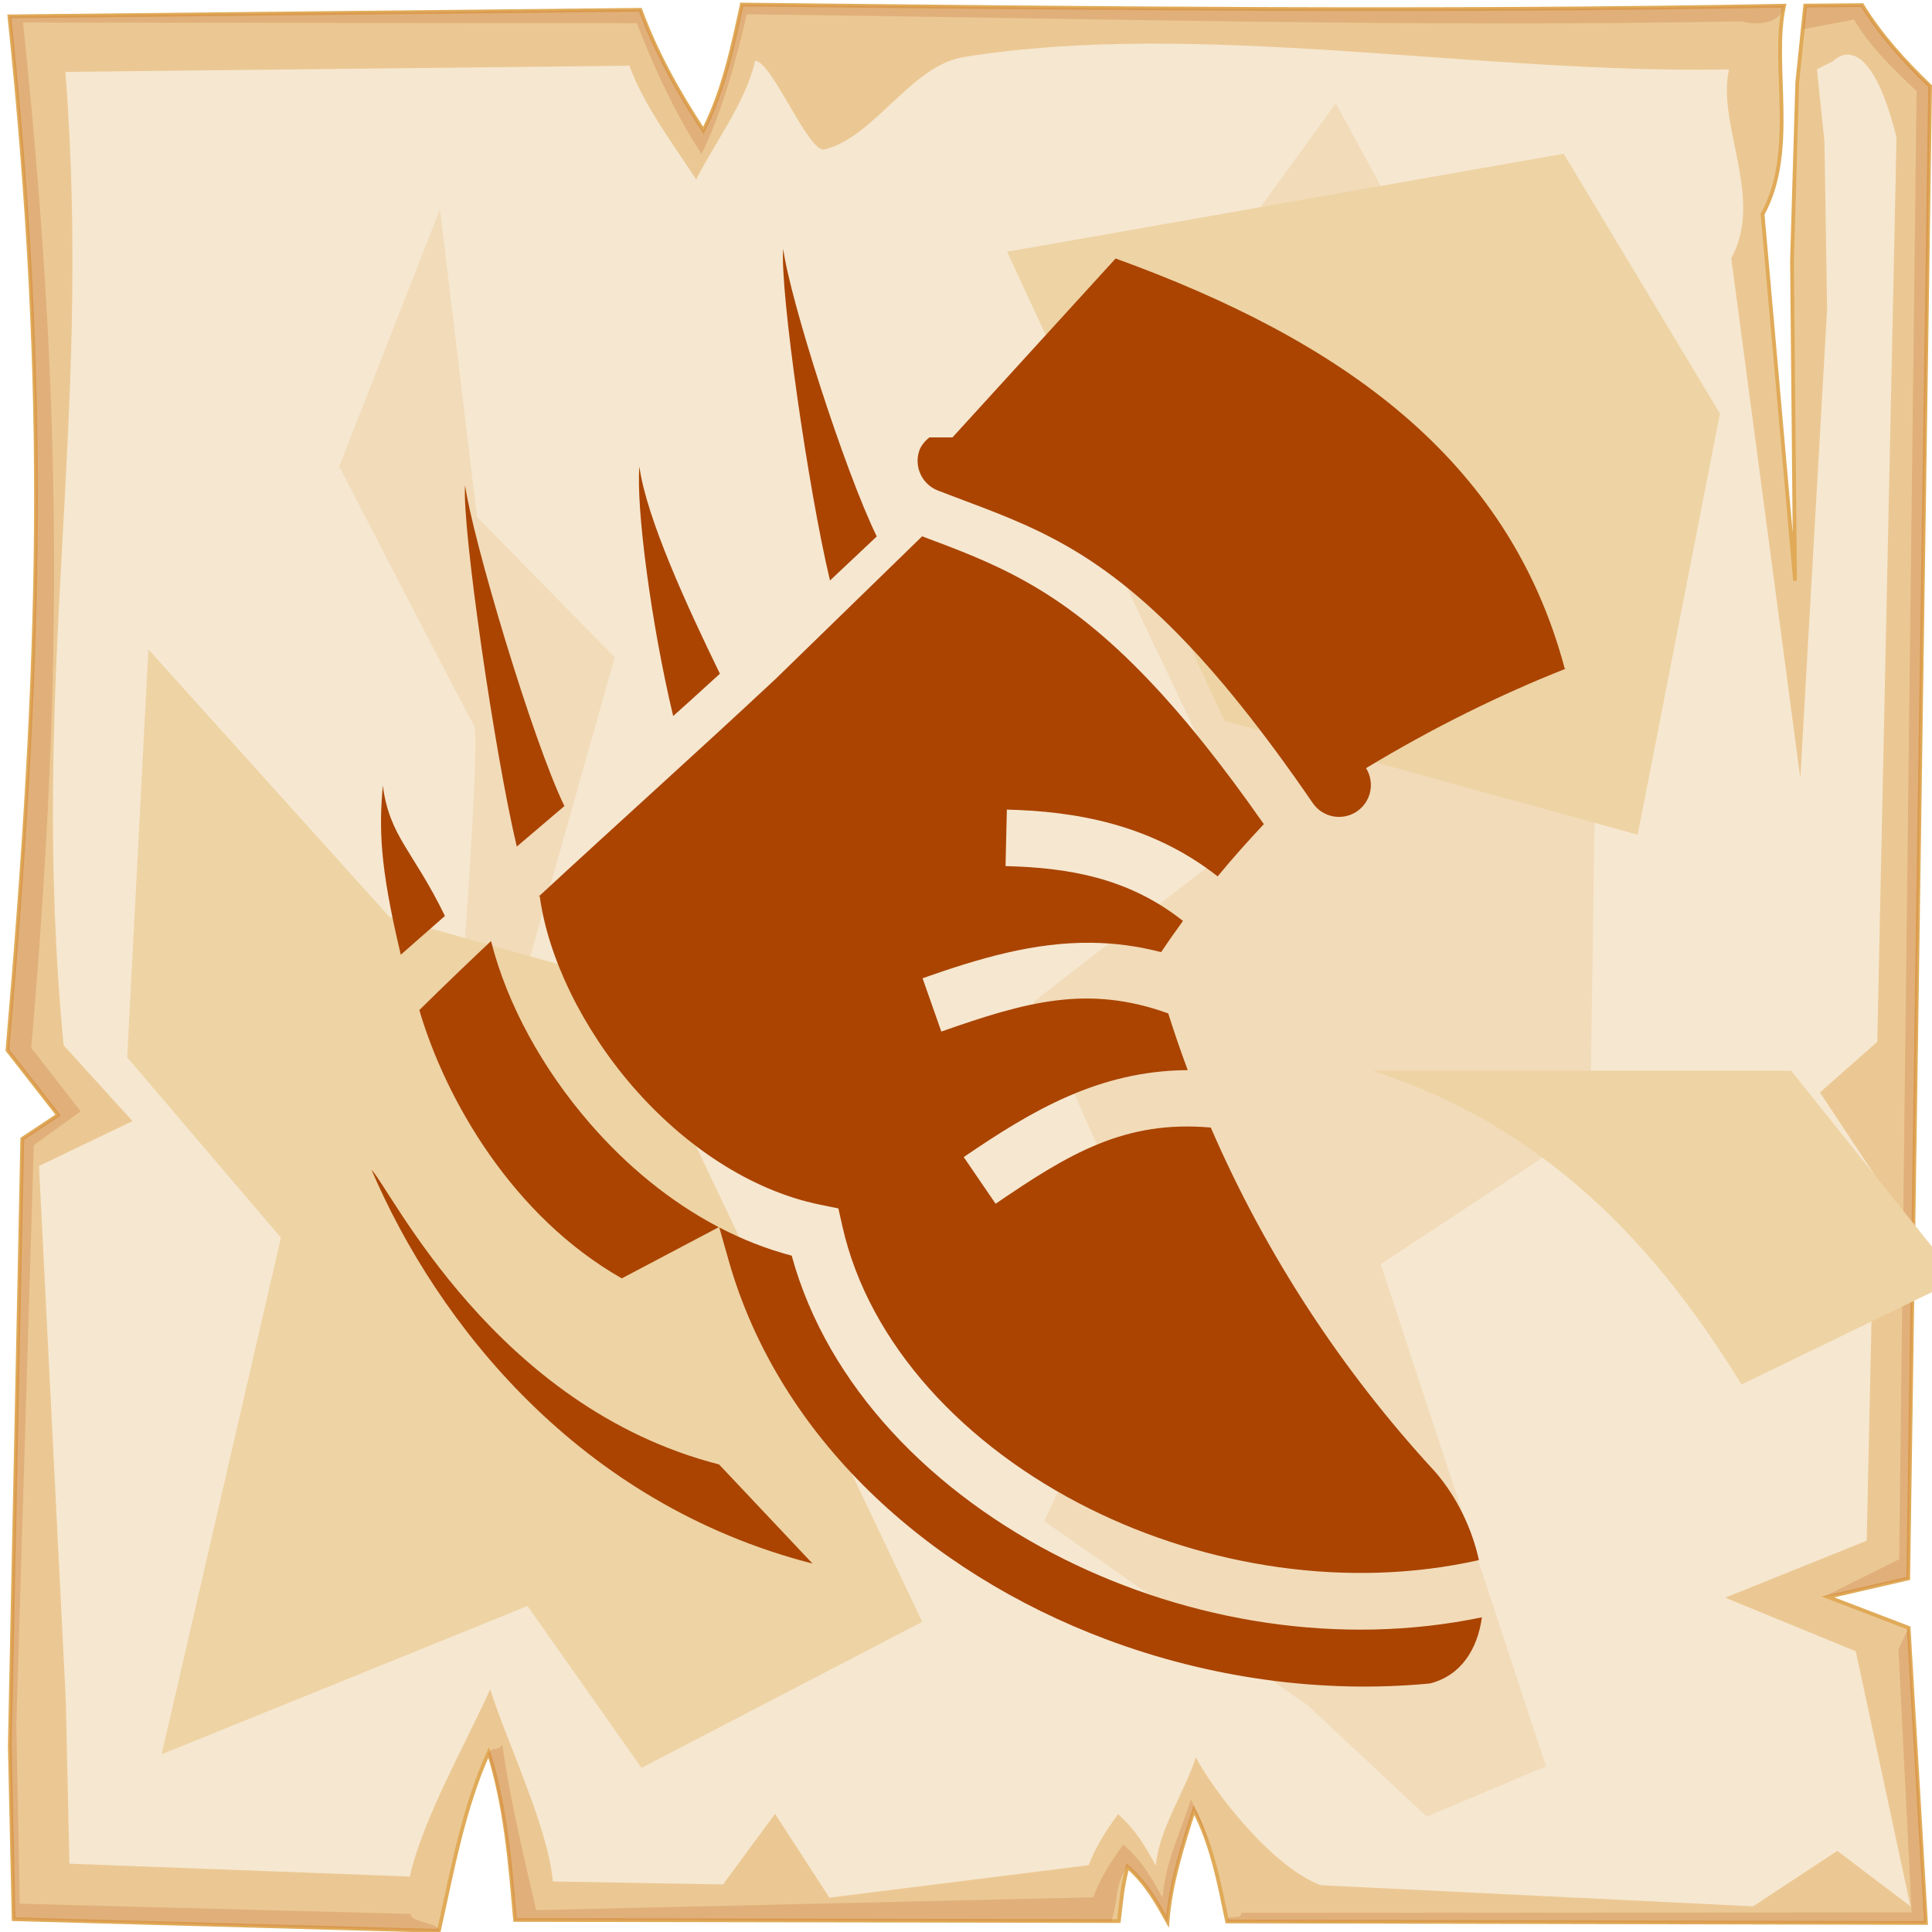 <?xml version="1.0" encoding="UTF-8" standalone="no"?>
<svg
   viewBox="0 0 512 512"
   style="height: 512px; width: 512px;"
   version="1.1"
   id="svg12"
   sodipodi:docname="manticore--advance.svg"
   inkscape:version="1.4 (e7c3feb1, 2024-10-09)"
   xmlns:inkscape="http://www.inkscape.org/namespaces/inkscape"
   xmlns:sodipodi="http://sodipodi.sourceforge.net/DTD/sodipodi-0.dtd"
   xmlns="http://www.w3.org/2000/svg"
   xmlns:svg="http://www.w3.org/2000/svg">
  <sodipodi:namedview
     id="namedview12"
     pagecolor="#505050"
     bordercolor="#ffffff"
     borderopacity="1"
     inkscape:showpageshadow="0"
     inkscape:pageopacity="0"
     inkscape:pagecheckerboard="1"
     inkscape:deskcolor="#d1d1d1"
     inkscape:zoom="0.40928916"
     inkscape:cx="282.19658"
     inkscape:cy="487.43045"
     inkscape:window-width="1248"
     inkscape:window-height="806"
     inkscape:window-x="480"
     inkscape:window-y="146"
     inkscape:window-maximized="0"
     inkscape:current-layer="svg12" />
  <defs
     id="defs2">
    <radialGradient
       id="lorc-foot-trip-gradient-0">
      <stop
         offset="0%"
         stop-color="#830000"
         stop-opacity="1"
         id="stop1" />
      <stop
         offset="100%"
         stop-color="#000"
         stop-opacity="1"
         id="stop2" />
    </radialGradient>
  </defs>
  <path
     d="M0 0h512v512H0z"
     fill="url(#pattern)"
     id="path2" />
  <svg
     version="1.1"
     id="svg11">
    <defs
       id="defs6">
      <filter
         id="b"
         x="-0.023"
         width="1.047"
         y="-0.023"
         height="1.047"
         color-interpolation-filters="sRGB">
        <feGaussianBlur
           stdDeviation="4.823"
           id="feGaussianBlur2" />
      </filter>
      <filter
         id="a"
         x="-0.012"
         width="1.024"
         y="-0.012"
         height="1.024"
         color-interpolation-filters="sRGB">
        <feGaussianBlur
           stdDeviation="2.55"
           id="feGaussianBlur3" />
      </filter>
      <filter
         id="c"
         x="-0.112"
         width="1.225"
         y="-0.083"
         height="1.165"
         color-interpolation-filters="sRGB">
        <feGaussianBlur
           stdDeviation="15.63"
           id="feGaussianBlur4" />
      </filter>
      <filter
         id="e"
         x="-0.238"
         width="1.475"
         y="-0.249"
         height="1.497"
         color-interpolation-filters="sRGB">
        <feGaussianBlur
           stdDeviation="18.7"
           id="feGaussianBlur5" />
      </filter>
      <filter
         id="d"
         x="-0.213"
         width="1.426"
         y="-0.151"
         height="1.303"
         color-interpolation-filters="sRGB">
        <feGaussianBlur
           stdDeviation="18.7"
           id="feGaussianBlur6" />
      </filter>
    </defs>
    <path
       d="M196.6 1.207c-2.5 11.323-4.8 22.703-10.2 33.383-7-10.68-12.6-20.91-16.7-31.988L2.494 4.338C13 104.9 10.86 175.3 1.979 278.3L15.4 295.5l-9.494 6.3L2.6 462.7l1.019 45.9 112.681 3.1c3.6-16.1 6.5-32.5 13.2-47.3 4.5 14.4 5.7 29.4 7 44.4l160 .3c.8-6.1.7-8.1 2.3-14.4 5.1 4.5 7.8 9.5 10.6 14.5.8-10.1 3.9-19.8 7-29.5 4.8 9.2 6.7 19.4 8.8 29.5l185.2.4-4.6-78.2-21.4-8.2 21.3-4.9 5.8-395.47c-7-6.73-13.3-13.744-18-21.465l-15.1.114-2.1 20.321-1.4 47.23.8 84.87-8.6-97.14c9.3-16.86 2.2-39.69 5.7-55.239-92.1 1.696-184.1.685-276.2-.314z"
       overflow="visible"
       color="#000"
       fill="#ebc893"
       fill-rule="evenodd"
       stroke="#e0aa58"
       enable-background="accumulate"
       id="path6" />
    <path
       d="M196.6 1.203c-2.5 11.327-4.8 22.707-10.2 33.387-7-10.68-12.6-20.91-16.7-31.99L2.494 4.336C13 104.9 10.86 175.3 1.979 278.3L15.4 295.5l-9.494 6.3L2.6 462.7l1.019 45.9 112.681 3.1c.5-2.1-7.9-2.3-7.4-4.5L5.244 504.5l-.914-47.3 4.63-153.7 12.42-9-13.093-16.8C16.95 177.3 16.36 104 6.113 5.992l162.687.164c4 10.804 10.3 24.254 17.1 34.664 5.3-10.41 9.5-25.97 12-37.02 89.8.974 173.8 3.521 263.6 1.867 4.6 1.226 10.6.431 11.3-4.149-92.1 1.696-184.1.684-276.2-.315zm296.9.158l-15.1.116-.6 6.277 13.5-2.557c4.6 7.533 9.7 12.383 16.6 18.943l-4.6 389.06-19.9 9.9 4.1-.6 18.2-4.2 5.8-395.47c-7-6.73-13.3-13.748-18-21.469zm9.6 435.739l3.5 69.7-177.7.1c.4 2.1-4.1.2-3.7 2.3l185.2.4-4.6-78.2zm-370 25.1c-1 2.2-2.9.4-3.7 2.6 4.2 14 5.8 29.5 7.1 44l158 .3c1.9-5 .8-9.7 4.3-14.4 5.1 4.5 7.8 9.5 10.6 14.5.8-10.1 3.9-19.8 7-29.5 1.8 3.4 3.2 7 4.3 10.6-1.4-5.6-2.4-8.3-5.1-13.4-3 9.4-6.7 16.2-7.5 26-2.7-4.9-5.4-9.7-10.4-14.1-3.4 4.6-6.2 9.1-8 14l-147.6 3.4c-3.4-14.6-7.1-30.3-9-44z"
       overflow="visible"
       color="#000"
       opacity=".527"
       fill="#c87137"
       fill-rule="evenodd"
       filter="url(#a)"
       enable-background="accumulate"
       id="path7" />
    <path
       d="M200.1 16.1c-2.3 10.67-10.5 21.38-15.6 31.44-6.6-10.06-13.9-19.69-17.7-30.12L17.34 19.05C24.61 113.6 7.605 179.3 16.85 277l18.26 20.1L10.34 309l7.1 141.6.96 43.3 90.2 3.4c3.4-15.2 15-35.6 21.3-49.6 4.3 13.6 15.4 36.7 16.6 50.9l45.1.8 13.8-18.7 14.4 22.2 68.7-8.6c1.8-4.7 4.5-9.1 7.8-13.5 4.8 4.2 7.4 8.9 10 13.6.8-9.5 7.7-19.6 10.6-28.7 4.5 8.6 19.9 28.9 33.1 33.9l114.6 5.6 22.3-14.7 19.4 14.7-14.5-67.6-34.6-14.2 37.5-15.1 2.1-96.9-14.5-21.9 15.2-13.4 5.1-239.63c-5.2-21.09-11.8-24.89-16.9-20.22l-4.2 2.11 2 19.14.7 44.47-7.1 124.23-18.3-137.78c8.8-15.88-3.9-35.38-.6-50.02-67.1 1.24-140.4-13.332-202.8-3.28-14 2.25-23.7 21.31-36.9 24.48-4.3 1.03-13.9-23.45-18.4-23.5z"
       overflow="visible"
       enable-background="accumulate"
       filter="url(#b)"
       fill-rule="evenodd"
       fill="#f6e7d0"
       color="#000"
       id="path8" />
    <path
       d="M354 27.39l-70.3 96.91 46.4 97.6-56.2 43.6 33 74.4-30.2 63.2 69.8 48.8 31.6 29.5 31.6-13.3L365.9 335l55.5-36.5 2.1-146.1-56.9-101.83zM116.6 55.48L89.9 123.6s33.7 65.3 35.8 68.8c2.1 3.6-7 118-7 118l42.8 73.8s9.9-82.9 7.1-83.6c-2.8-.7-29.5-42.1-29.5-42.1l23.8-84.3-36.5-37.2z"
       color="#000"
       overflow="visible"
       fill="#f2dbb9"
       fill-rule="evenodd"
       filter="url(#c)"
       enable-background="accumulate"
       id="path9" />
    <path
       d="M39.33 172.1l-5.62 108.1L74.45 328 42.84 464.9l96.96-39.3 30.2 42.9 74.4-38.7-80.8-169.9-60.4-16.9z"
       color="#000"
       overflow="visible"
       fill="#eed3a4"
       fill-rule="evenodd"
       enable-background="accumulate"
       filter="url(#d)"
       id="path10" />
    <path
       d="M266.9 66.72L324.5 191 434 221.2l21.8-111.6-41.4-68.86z"
       color="#000"
       overflow="visible"
       fill="#eed3a4"
       fill-rule="evenodd"
       enable-background="accumulate"
       filter="url(#e)"
       id="path11" />
  </svg>
  <path
     id="path19"
     style="fill:#aa4400;fill-opacity:1;stroke-width:0.802"
     d="m 207.556,65.954 c -0.892,10.942 6.575,63.503 12.402,87.884 L 232.346,142.17 C 223.81,124.652 209.421,79.66 207.556,65.954 Z m 88.096,2.549 -43.232,47.411 h -6.098 c -1.104,0.827 -1.99,1.914 -2.578,3.162 -1.686,4.351 0.475,9.244 4.826,10.93 20.951,8.117 39.15,13.001 63.998,38.433 1.728,1.786 3.466,3.603 5.242,5.557 0.247,0.271 0.499,0.56 0.747,0.836 1.936,2.149 3.904,4.409 5.898,6.771 0.802,0.955 1.619,1.96 2.435,2.958 0.747,0.907 1.507,1.86 2.263,2.798 5.845,7.314 12.056,15.708 18.737,25.458 2.637,3.849 7.894,4.83 11.743,2.193 3.727,-2.562 4.777,-7.603 2.38,-11.438 17.615,-10.648 35.555,-19.515 52.996,-26.387 l -0.34,0.016 C 399.741,121.15 355.016,90.035 295.652,68.502 Z M 169.443,123.629 c -0.892,10.942 3.124,41.738 8.951,66.119 l 4.498,-4.023 7.889,-7.183 c -8.535,-17.518 -19.474,-41.207 -21.339,-54.913 z m -46.19,4.962 c -0.892,10.942 7.878,71.386 13.705,95.766 l 12.618,-10.742 c -8.536,-17.518 -24.458,-71.318 -26.323,-85.024 z m 121.13,13.534 -38.791,37.753 c -21.034,19.66 -42.363,38.76 -62.82,57.713 l 0.274,-0.037 c 2.154,16.028 11.222,34.928 24.666,50.423 13.441,15.495 31.095,27.52 49.712,31.295 l 4.756,0.966 1.064,4.733 c 6.99,31.129 32.247,58.294 65.53,74.854 30.952,15.4 68.487,21.415 103.161,13.617 -1.822,-8.273 -5.786,-16.666 -11.564,-23.354 -24.94,-26.998 -45.121,-58.045 -59.498,-91.278 -22.818,-2.001 -37.573,6.905 -57.021,20.198 l -8.453,-12.369 c 18.047,-12.335 35.851,-22.9 59.364,-23.043 -1.849,-4.97 -3.572,-9.98 -5.161,-15.027 -21.444,-7.756 -37.973,-2.979 -60.142,4.809 l -4.966,-14.133 c 14.874,-5.227 29.387,-9.6 44.858,-9.4 5.952,0.076 12.047,0.836 18.358,2.477 1.861,-2.778 3.794,-5.533 5.795,-8.264 -14.451,-11.469 -30.531,-14.137 -47.028,-14.531 l 0.354,-14.975 c 17.952,0.429 38.141,3.8 55.86,17.695 3.879,-4.714 8.002,-9.312 12.241,-13.843 -5.533,-7.904 -10.762,-14.925 -15.708,-21.114 -0.755,-0.938 -1.515,-1.891 -2.263,-2.798 -0.816,-0.998 -1.634,-2.003 -2.435,-2.958 -1.995,-2.362 -3.962,-4.622 -5.898,-6.771 -0.248,-0.276 -0.5,-0.564 -0.747,-0.836 -1.775,-1.954 -3.513,-3.771 -5.242,-5.557 -22.524,-23.053 -39.657,-29.244 -58.256,-36.242 z m -142.947,66.04 c -0.892,10.942 -1.047,20.467 4.78,44.848 l 11.694,-10.281 c -8.535,-17.518 -14.609,-20.86 -16.474,-34.566 z m 28.689,41.224 c -6.461,6.098 -12.808,12.192 -18.996,18.294 7.028,23.934 24.855,54.75 53.657,71.097 l 25.695,-13.565 C 177.523,318.449 165.967,308.825 156.397,297.795 143.73,283.195 134.404,266.175 130.125,249.389 Z m -31.668,60.618 c 17.458,40.71 54.949,88.459 116.873,104.356 l -24.777,-26.276 c -59.406,-15.202 -87.006,-72.933 -92.096,-78.08 z m 92.164,15.284 2.489,8.762 c 13.303,46.828 52.504,82.544 100.049,100.39 27.208,10.213 56.973,14.453 85.802,11.692 8.145,-2.071 12.557,-8.904 13.765,-17.528 -37.745,7.851 -77.502,1.112 -110.626,-15.368 -34.901,-17.364 -62.771,-45.771 -72.293,-80.476 -6.665,-1.752 -13.081,-4.297 -19.185,-7.471 z" />
  <path
     style="fill:#eed3a4;fill-opacity:1;stroke:none;stroke-width:15;stroke-linecap:round;paint-order:stroke fill markers"
     d="m 461.521,366.903 c -22.922,-37.375 -52.252,-68.344 -97.734,-83.159 h 110.867 l 44.291,55.312 z"
     id="path3"
     sodipodi:nodetypes="ccccc" />
</svg>
